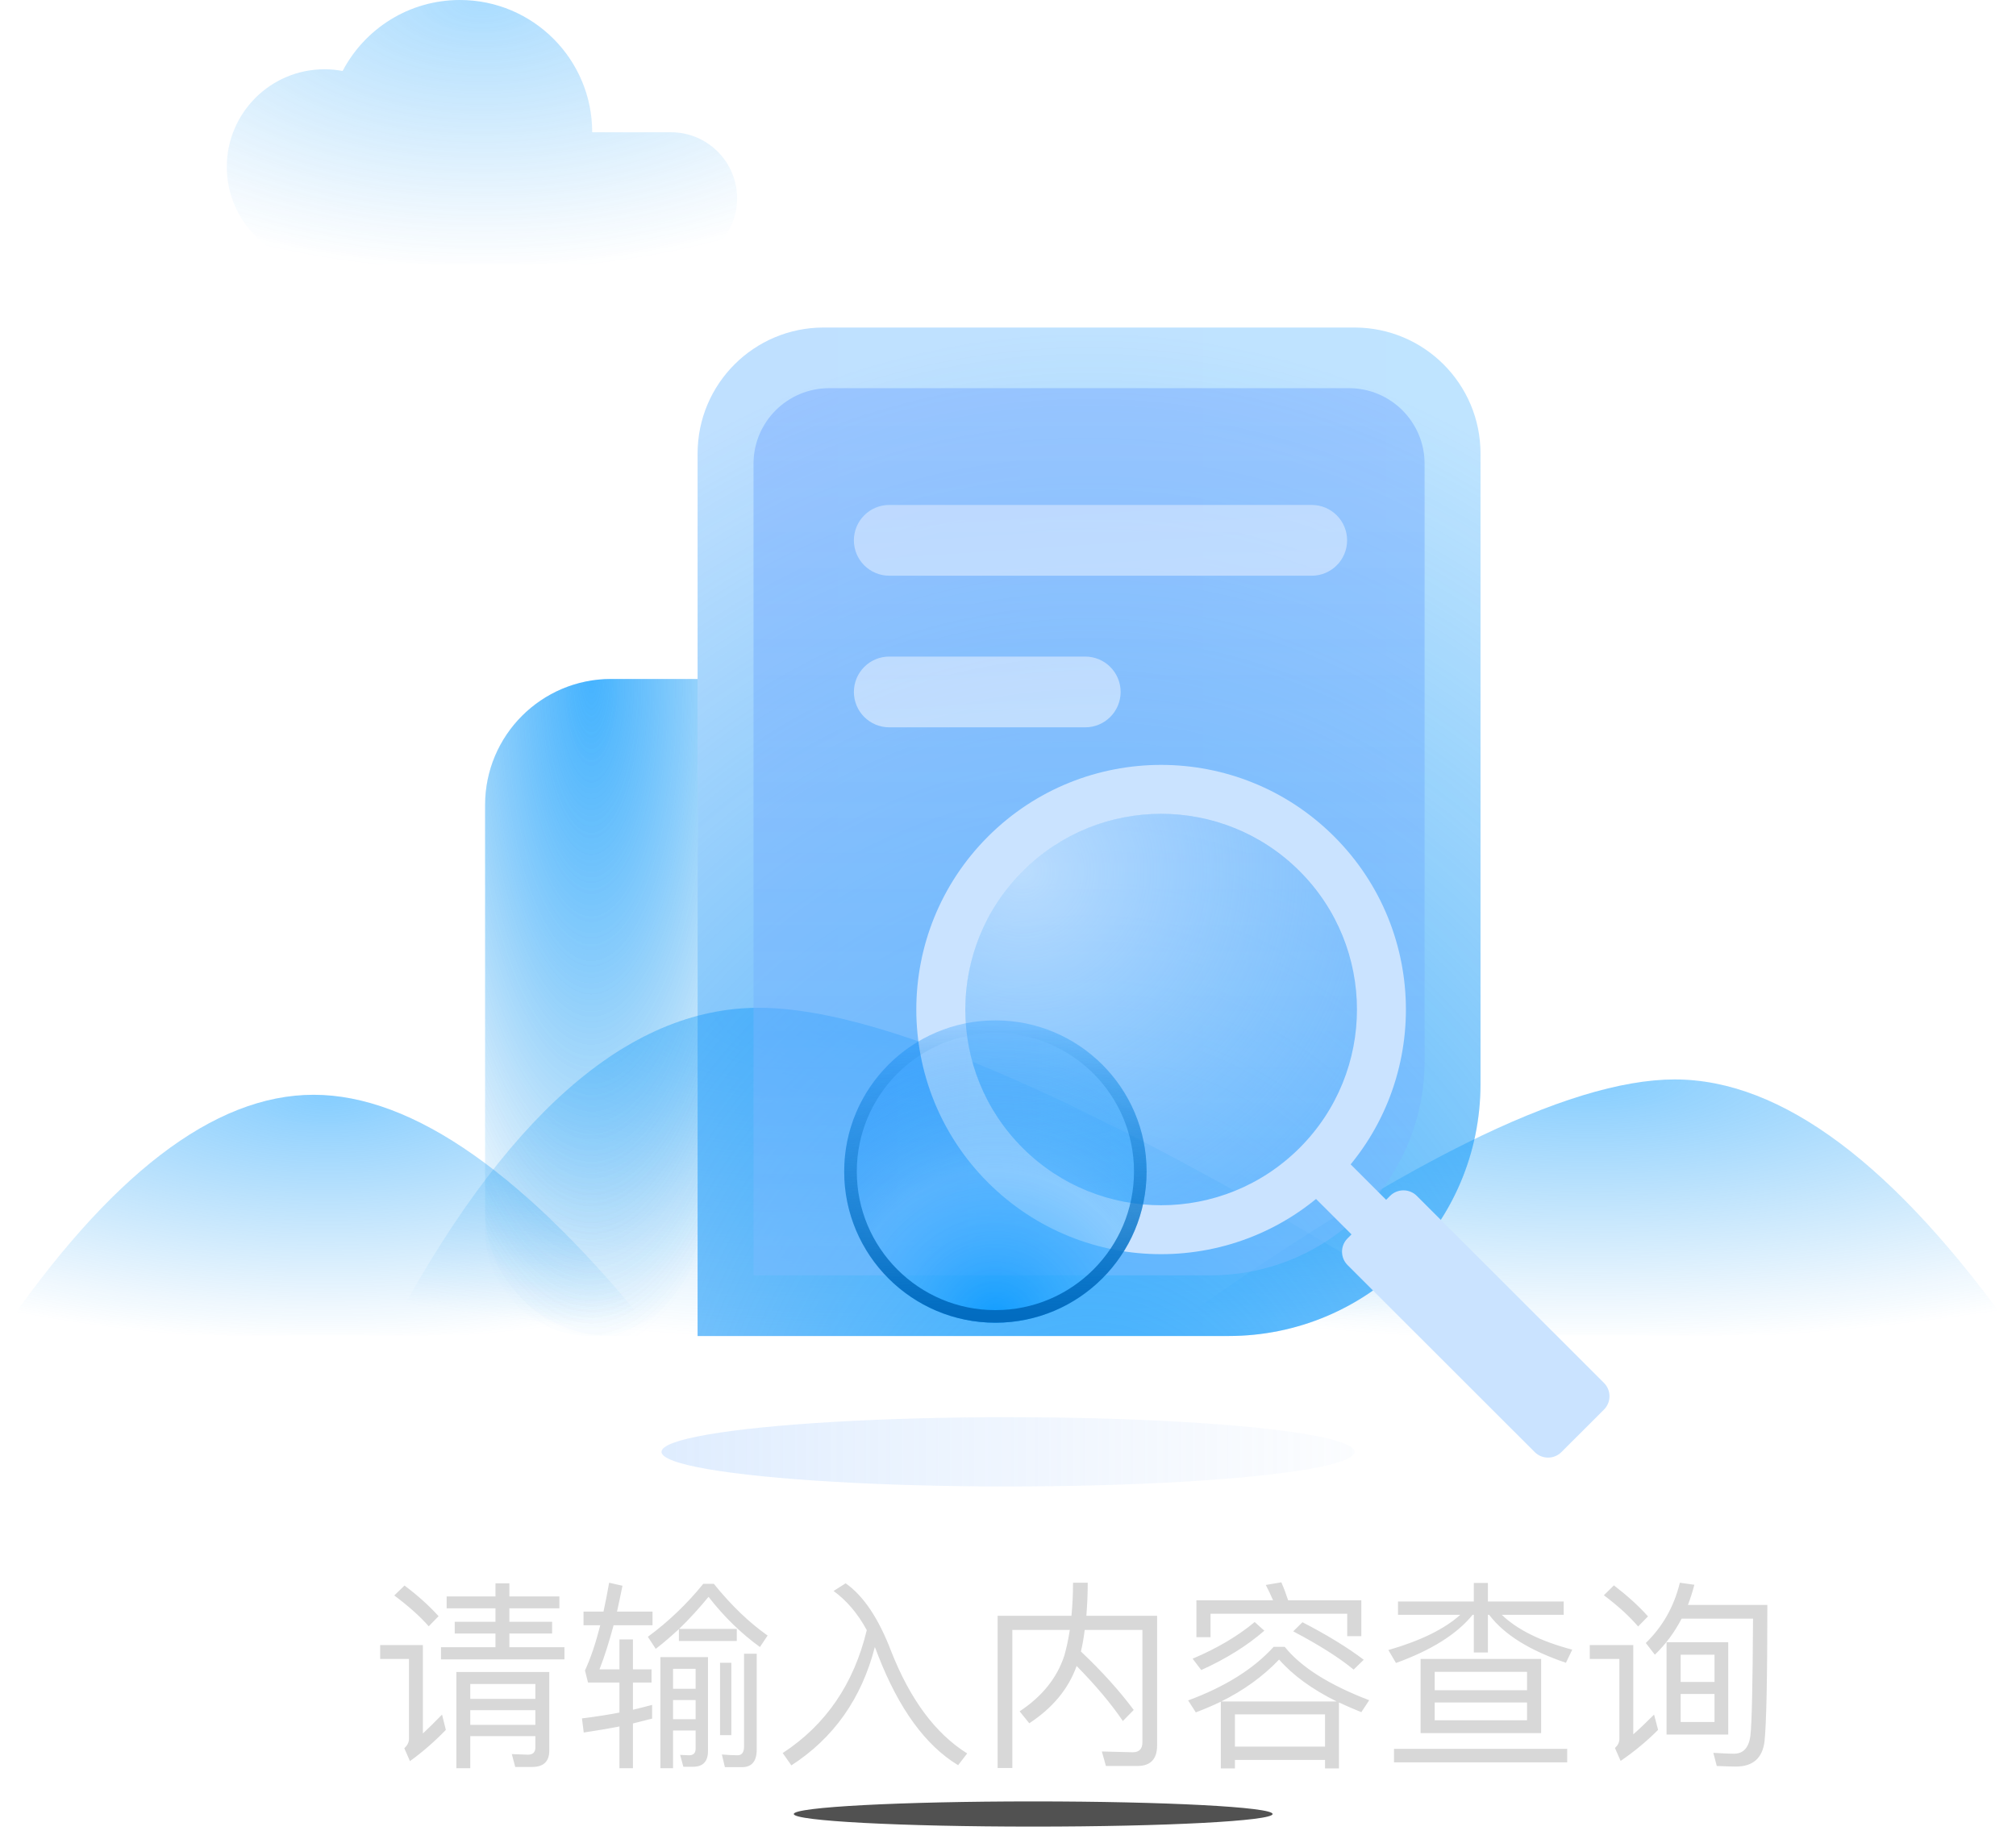 <svg xmlns="http://www.w3.org/2000/svg" xmlns:xlink="http://www.w3.org/1999/xlink" fill="none" version="1.1" width="160" height="146" viewBox="0 0 160 146"><defs><clipPath id="master_svg0_7145_004488"><rect x="0" y="0" width="160" height="146" rx="0"/></clipPath><linearGradient x1="1.209" y1="0.5" x2="-0.25" y2="0.5" id="master_svg1_7143_89135"><stop offset="0%" stop-color="#B2CAF4" stop-opacity="0"/><stop offset="100%" stop-color="#81BAFF" stop-opacity="1"/></linearGradient><radialGradient cx="0" cy="0" r="1" gradientUnits="userSpaceOnUse" id="master_svg2_7143_89136" gradientTransform="translate(38.25 0) rotate(90) scale(21.541 41.544)"><stop offset="0%" stop-color="#0097FF" stop-opacity="0.476"/><stop offset="99.914%" stop-color="#0A90ED" stop-opacity="0"/></radialGradient><radialGradient cx="0" cy="0" r="1" gradientUnits="userSpaceOnUse" id="master_svg3_7143_89136" gradientTransform="translate(26 86.906) rotate(90) scale(19.586 53.34)"><stop offset="0%" stop-color="#0097FF" stop-opacity="0.476"/><stop offset="99.914%" stop-color="#0A90ED" stop-opacity="0"/></radialGradient><radialGradient cx="0" cy="0" r="1" gradientUnits="userSpaceOnUse" id="master_svg4_7143_89136" gradientTransform="translate(74 80) rotate(90) scale(26.67 88.626)"><stop offset="0%" stop-color="#0097FF" stop-opacity="0.476"/><stop offset="99.914%" stop-color="#0A90ED" stop-opacity="0"/></radialGradient><radialGradient cx="0" cy="0" r="1" gradientUnits="userSpaceOnUse" id="master_svg5_7143_89136" gradientTransform="translate(126 85.688) rotate(90) scale(20.836 69.752)"><stop offset="0%" stop-color="#0097FF" stop-opacity="0.476"/><stop offset="99.914%" stop-color="#0A90ED" stop-opacity="0"/></radialGradient><linearGradient x1="0" y1="0.5" x2="1" y2="0.5" id="master_svg6_7143_89137"><stop offset="0%" stop-color="#0083FF" stop-opacity="0.25"/><stop offset="100%" stop-color="#0094FF" stop-opacity="0.25"/></linearGradient><radialGradient cx="0" cy="0" r="1" gradientUnits="userSpaceOnUse" id="master_svg7_7143_89138" gradientTransform="translate(86.433 123.89) rotate(90) scale(97.805 75.912)"><stop offset="0%" stop-color="#0097FF" stop-opacity="0.746"/><stop offset="99.914%" stop-color="#0A90ED" stop-opacity="0"/></radialGradient><radialGradient cx="0" cy="0" r="1" gradientUnits="userSpaceOnUse" id="master_svg8_7143_89140" gradientTransform="translate(46.933 53.899) rotate(90) scale(53.5 17.3)"><stop offset="0%" stop-color="#0097FF" stop-opacity="0.476"/><stop offset="99.914%" stop-color="#0A90ED" stop-opacity="0"/></radialGradient><linearGradient x1="0.5" y1="0.004" x2="0.5" y2="0.985" id="master_svg9_7143_89141"><stop offset="0%" stop-color="#6AA2FF" stop-opacity="0.43"/><stop offset="100%" stop-color="#78BBFF" stop-opacity="0.525"/></linearGradient><linearGradient x1="1" y1="2.763" x2="0.059" y2="-3.515" id="master_svga_7143_89142"><stop offset="0%" stop-color="#FFFFFF" stop-opacity="1"/><stop offset="100%" stop-color="#AED0FF" stop-opacity="1"/></linearGradient><radialGradient cx="0" cy="0" r="1" gradientUnits="userSpaceOnUse" id="master_svgb_7143_89140" gradientTransform="translate(46.933 53.899) rotate(90) scale(53.5 17.3)"><stop offset="0%" stop-color="#0097FF" stop-opacity="0.476"/><stop offset="99.914%" stop-color="#0A90ED" stop-opacity="0"/></radialGradient><radialGradient cx="0" cy="0" r="1" gradientUnits="userSpaceOnUse" id="master_svgc_7143_89144" gradientTransform="translate(85.715 80.139) rotate(90) scale(31.88 31.88)"><stop offset="0%" stop-color="#FFFFFF" stop-opacity="0.476"/><stop offset="99.914%" stop-color="#CAE9FF" stop-opacity="0"/></radialGradient><filter id="master_svgd_7145_004522" filterUnits="objectBoundingBox" color-interpolation-filters="sRGB" x="-24" y="-24" width="72" height="72"><feFlood flood-opacity="0" result="BackgroundImageFix"/><feBlend mode="normal" in="SourceGraphic" in2="BackgroundImageFix" result="shape"/><feGaussianBlur stdDeviation="6" result="effect1_foregroundBlur"/></filter><linearGradient x1="0" y1="0.5" x2="1" y2="0.5" id="master_svge_7143_89137"><stop offset="0%" stop-color="#0083FF" stop-opacity="0.25"/><stop offset="100%" stop-color="#0094FF" stop-opacity="0.25"/></linearGradient><radialGradient cx="0" cy="0" r="1" gradientUnits="userSpaceOnUse" id="master_svgf_7143_89145" gradientTransform="translate(79 105) rotate(90) scale(24 24)"><stop offset="0%" stop-color="#0097FF" stop-opacity="0.746"/><stop offset="50.066%" stop-color="#6EC3FF" stop-opacity="0.372"/><stop offset="99.914%" stop-color="#0A90ED" stop-opacity="0"/></radialGradient><linearGradient x1="0.5" y1="1" x2="0.5" y2="0" id="master_svgg_7143_89146"><stop offset="0%" stop-color="#026CC0" stop-opacity="1"/><stop offset="100%" stop-color="#026CC0" stop-opacity="0"/></linearGradient><radialGradient cx="0" cy="0" r="1" gradientUnits="userSpaceOnUse" id="master_svgh_7143_89152" gradientTransform="translate(85.553 91) rotate(180) scale(53.749 78.18)"><stop offset="0%" stop-color="#FFFFFF" stop-opacity="1"/><stop offset="100%" stop-color="#00D9FF" stop-opacity="0.506"/></radialGradient><radialGradient cx="0" cy="0" r="1" gradientUnits="userSpaceOnUse" id="master_svgi_7143_89152" gradientTransform="translate(74.215 91) rotate(180) scale(36.112 35.292)"><stop offset="0%" stop-color="#FFFFFF" stop-opacity="1"/><stop offset="100%" stop-color="#00D9FF" stop-opacity="0.506"/></radialGradient><filter id="master_svgj_7145_004566" filterUnits="objectBoundingBox" color-interpolation-filters="sRGB" x="-4" y="-4" width="46" height="10"><feFlood flood-opacity="0" result="BackgroundImageFix"/><feBlend mode="normal" in="SourceGraphic" in2="BackgroundImageFix" result="shape"/><feGaussianBlur stdDeviation="1" result="effect1_foregroundBlur"/></filter></defs><g clip-path="url(#master_svg0_7145_004488)"><g><g><g><g><g><g style="opacity:0.331;mix-blend-mode:multiply"><g style="mix-blend-mode:multiply"><ellipse cx="80" cy="115.25" rx="27.5" ry="2.75" fill="url(#master_svg1_7143_89135)" fill-opacity="1" style="mix-blend-mode:multiply"/></g></g><g style="opacity:0.7;"><g><path d="M27.25,21C27.02,21,26.794,20.985,26.572,20.957C26.302,20.985,26.028,21,25.75,21C21.47,21,18,17.53,18,13.25C18,8.97,21.47,5.5,25.75,5.5C26.243,5.5,26.725,5.546,27.193,5.634C28.947,2.285,32.457,0,36.5,0C42.299,0,47,4.701,47,10.5L53.25,10.5C56.15,10.5,58.5,12.851,58.5,15.75C58.5,18.649,56.15,21,53.25,21L27.25,21Z" fill-rule="evenodd" fill="url(#master_svg2_7143_89136)" fill-opacity="1"/></g></g><g><g><path d="M0,106C8.687,93.271,16.981,86.906,24.884,86.906C32.786,86.906,41.825,93.271,52,106L0,106Z" fill-rule="evenodd" fill="url(#master_svg3_7143_89136)" fill-opacity="1"/></g><g><path d="M30.8,106C39.966,88.667,49.775,80,60.227,80C70.679,80,89.67,88.667,117.2,106L30.8,106Z" fill-rule="evenodd" fill="url(#master_svg4_7143_89136)" fill-opacity="1"/></g><g><path d="M160,106C150.429,92.458,141.402,85.688,132.919,85.688C124.436,85.688,110.797,92.458,92,106L160,106Z" fill-rule="evenodd" fill="url(#master_svg5_7143_89136)" fill-opacity="1"/></g></g></g><g><g><g><g><path d="M65.365,26L107.5,26C113.023,26,117.5,30.477,117.5,36L117.5,86.054C117.5,97.1,108.546,106.055,97.5,106.055L55.365,106.055L55.365,36C55.365,30.477,59.842,26,65.365,26Z" fill-rule="evenodd" fill="url(#master_svg6_7143_89137)" fill-opacity="1"/></g><g><path d="M65.365,26L107.5,26C113.023,26,117.5,30.477,117.5,36L117.5,86.054C117.5,97.1,108.546,106.055,97.5,106.055L55.365,106.055L55.365,36C55.365,30.477,59.842,26,65.365,26Z" fill-rule="evenodd" fill="url(#master_svg7_7143_89138)" fill-opacity="1"/></g><g><path d="" fill="#0019FF" fill-opacity="0"/></g></g><g><path d="M48.5,53.899L55.365,53.899L55.365,106.055L48.5,106.055C42.977,106.055,38.5,101.578,38.5,96.055L38.5,63.899C38.5,58.376,42.977,53.899,48.5,53.899Z" fill-rule="evenodd" fill="url(#master_svg8_7143_89140)" fill-opacity="1"/></g><g><g><path d="M65.803,30.814L107.062,30.814C110.375,30.814,113.062,33.501,113.062,36.814L113.062,84.24C113.062,93.629,105.451,101.24,96.062,101.24L59.803,101.24L59.803,36.814C59.803,33.501,62.49,30.814,65.803,30.814Z" fill="url(#master_svg9_7143_89141)" fill-opacity="1"/></g></g><g style="opacity:0.597;"><g><path d="M70.577,40.084L104.105,40.084C105.656,40.084,106.913,41.341,106.913,42.893C106.913,44.444,105.656,45.701,104.105,45.701L70.577,45.701C69.026,45.701,67.769,44.444,67.769,42.893C67.769,41.341,69.026,40.084,70.577,40.084ZM70.577,52.12L86.13,52.12C87.681,52.12,88.939,53.377,88.939,54.929C88.939,56.48,87.681,57.737,86.13,57.737L70.577,57.737C69.026,57.737,67.769,56.48,67.769,54.929C67.769,53.377,69.026,52.12,70.577,52.12Z" fill="url(#master_svga_7143_89142)" fill-opacity="1"/></g></g><g><g><path d="M48.5,53.899L55.365,53.899L55.365,97.622C55.365,102.279,51.59,106.055,46.933,106.055C42.275,106.055,38.5,102.279,38.5,97.622L38.5,63.899C38.5,58.376,42.977,53.899,48.5,53.899Z" fill-rule="evenodd" fill="url(#master_svgb_7143_89140)" fill-opacity="1"/></g></g></g><g><g><path d="M105.889,66.407C98.302,58.823,86,58.823,78.413,66.407C70.826,73.991,70.826,86.287,78.413,93.871C86,101.455,98.302,101.455,105.889,93.871C113.477,86.287,113.477,73.991,105.889,66.407ZM81.161,91.125C75.091,85.058,75.091,75.221,81.161,69.153C87.231,63.086,97.072,63.086,103.142,69.153C109.212,75.221,109.212,85.058,103.142,91.125C97.072,97.192,87.231,97.192,81.161,91.125Z" fill-rule="evenodd" fill="#CAE3FF" fill-opacity="1"/></g><g><path d="M106.576,91.812L110.011,95.244L110.323,94.932C110.91,94.347,111.859,94.347,112.445,94.932L127.297,109.776C127.86,110.338,127.883,111.236,127.366,111.825L127.298,111.897Q127.298,111.897,127.298,111.897L123.924,115.269C123.338,115.854,122.389,115.854,121.802,115.269L106.95,100.425C106.387,99.863,106.365,98.965,106.882,98.376L106.949,98.304C106.949,98.304,106.95,98.303,106.949,98.304L107.263,97.991L103.829,94.558L106.576,91.812Z" fill-rule="evenodd" fill="#CAE3FF" fill-opacity="1"/></g><g transform="matrix(0.707,-0.707,0.707,0.707,-36.113,73.093)"><g><ellipse cx="85.715" cy="95.679" rx="15.54" ry="15.54" fill="url(#master_svgc_7143_89144)" fill-opacity="1"/></g></g></g></g></g><g><g filter="url(#master_svgd_7145_004522)"><g><ellipse cx="79" cy="93" rx="12" ry="12" fill="url(#master_svge_7143_89137)" fill-opacity="1"/></g><g><ellipse cx="79" cy="93" rx="12" ry="12" fill="url(#master_svgf_7143_89145)" fill-opacity="1"/></g><g><ellipse cx="79" cy="93" rx="11.5" ry="11.5" stroke="url(#master_svgg_7143_89146)" fill-opacity="0" fill="none" stroke-width="1"/></g></g><g><g><g><path d="" fill="#D8D8D8" fill-opacity="1"/></g><g><path d="" fill="#D8D8D8" fill-opacity="1"/></g></g><g><g><path d="" fill="url(#master_svgh_7143_89152)" fill-opacity="1"/></g><g><path d="" fill="url(#master_svgi_7143_89152)" fill-opacity="1"/></g></g><g><g><path d="" fill="#D8D8D8" fill-opacity="1"/></g><g><path d="M39.323,125.687L39.323,126.729L35.448,126.729L35.448,127.671L39.323,127.671L39.323,128.744L36.089,128.744L36.089,129.671L39.323,129.671L39.323,130.76L35,130.76L35,131.724L44.797,131.724L44.797,130.76L40.427,130.76L40.427,129.671L43.818,129.671L43.818,128.744L40.427,128.744L40.427,127.671L44.396,127.671L44.396,126.729L40.427,126.729L40.427,125.687L39.323,125.687ZM37.323,135.755L42.49,135.755L42.49,136.922L37.323,136.922L37.323,135.755ZM42.49,134.859L37.323,134.859L37.323,133.677L42.49,133.677L42.49,134.859ZM37.323,137.817L42.49,137.817L42.49,138.729C42.49,139.099,42.281,139.291,41.901,139.291L40.62,139.244L40.891,140.265L42.234,140.265C43.13,140.265,43.594,139.833,43.594,138.968L43.594,132.729L36.219,132.729L36.219,140.364L37.323,140.364L37.323,137.817ZM32.104,125.864L31.292,126.651C32.443,127.515,33.354,128.328,34.026,129.099L34.807,128.296C34.073,127.484,33.177,126.666,32.104,125.864ZM30.172,130.588L30.172,131.692L32.458,131.692L32.458,138.041C32.458,138.312,32.328,138.557,32.089,138.781L32.536,139.802C33.531,139.083,34.49,138.25,35.385,137.322L35.083,136.109C34.536,136.666,34.042,137.161,33.562,137.609L33.562,130.588L30.172,130.588ZM49.162,130.14L49.162,132.52L47.578,132.52C47.979,131.5,48.344,130.328,48.698,129.015L51.787,129.015L51.787,127.932L48.969,127.932C49.115,127.291,49.255,126.604,49.401,125.88L48.344,125.64C48.203,126.442,48.057,127.192,47.896,127.932L46.312,127.932L46.312,129.015L47.641,129.015C47.276,130.442,46.875,131.64,46.427,132.604L46.667,133.562L49.162,133.562L49.162,135.947C48.234,136.125,47.24,136.281,46.188,136.411L46.328,137.531C47.307,137.385,48.25,137.229,49.162,137.052L49.162,140.364L50.234,140.364L50.234,136.812L51.755,136.427L51.755,135.338C51.276,135.468,50.776,135.593,50.234,135.724L50.234,133.562L51.708,133.562L51.708,132.52L50.234,132.52L50.234,130.14L49.162,130.14ZM53.88,129.322L53.88,130.265L58.474,130.265L58.474,129.307L53.896,129.307C54.698,128.536,55.469,127.687,56.234,126.76C57.448,128.328,58.812,129.656,60.312,130.744L60.922,129.833C59.469,128.812,58.042,127.448,56.651,125.724L55.818,125.724C54.521,127.323,53.052,128.729,51.417,129.932L52.042,130.89C52.667,130.411,53.276,129.88,53.88,129.322ZM55,140.25C55.787,140.25,56.188,139.833,56.188,139.02L56.188,131.546L52.412,131.546L52.412,140.364L53.417,140.364L53.417,137.369L55.208,137.369L55.208,138.812C55.208,139.161,55.037,139.338,54.682,139.338L53.979,139.307L54.234,140.25L55,140.25ZM53.417,136.474L53.417,134.953L55.208,134.953L55.208,136.474L53.417,136.474ZM53.417,134.057L53.417,132.474L55.208,132.474L55.208,134.057L53.417,134.057ZM57.146,131.994L57.146,137.739L58.042,137.739L58.042,131.994L57.146,131.994ZM58.891,140.281C59.656,140.281,60.057,139.817,60.057,138.906L60.057,131.276L59.052,131.276L59.052,138.651C59.052,139.099,58.875,139.338,58.537,139.338C58.141,139.338,57.724,139.307,57.292,139.276L57.531,140.281L58.891,140.281ZM68.792,129.401C67.771,133.656,65.547,136.922,62.12,139.161L62.807,140.14C66.172,137.963,68.38,134.828,69.432,130.744C69.516,130.937,69.594,131.161,69.693,131.416C71.339,135.64,73.448,138.557,76.042,140.125L76.76,139.192C74.234,137.609,72.234,134.906,70.729,131.083C69.74,128.489,68.536,126.682,67.115,125.687L66.156,126.296C67.177,127.036,68.057,128.057,68.792,129.401ZM85.448,132.25C86.953,133.786,88.188,135.244,89.115,136.619L89.979,135.739C88.844,134.218,87.448,132.666,85.786,131.099C85.917,130.567,86.01,129.994,86.089,129.385L90.667,129.385L90.667,138.312C90.667,138.828,90.411,139.099,89.901,139.099L87.448,139.036L87.771,140.187L90.281,140.187C91.307,140.187,91.833,139.64,91.833,138.572L91.833,128.265L86.219,128.265C86.281,127.463,86.328,126.588,86.328,125.64L85.161,125.64C85.161,126.567,85.115,127.448,85.036,128.265L79.177,128.265L79.177,140.349L80.344,140.349L80.344,129.385L84.906,129.385C84.792,130.119,84.651,130.796,84.474,131.416C83.896,133.192,82.714,134.666,80.922,135.849L81.688,136.797C83.547,135.578,84.792,134.072,85.448,132.25ZM101.693,125.609L100.458,125.817C100.651,126.187,100.844,126.588,101.037,127.036L94.953,127.036L94.953,129.963L96.073,129.963L96.073,128.104L106.922,128.104L106.922,129.88L108.042,129.88L108.042,127.036L102.234,127.036C102.057,126.505,101.88,126.026,101.693,125.609ZM101.083,130.729C99.484,132.489,97.224,133.901,94.297,134.984L94.906,135.932C95.578,135.677,96.234,135.401,96.891,135.083L96.891,140.38L98.01,140.38L98.01,139.708L105.162,139.708L105.162,140.38L106.266,140.38L106.266,135.145C106.812,135.401,107.401,135.656,108.042,135.916L108.667,134.968C105.5,133.755,103.26,132.349,101.963,130.729L101.083,130.729ZM98.01,138.651L98.01,136.088L105.162,136.088L105.162,138.651L98.01,138.651ZM96.922,135.067C98.698,134.187,100.234,133.083,101.516,131.739C102.604,132.984,104.141,134.104,106.088,135.067L96.922,135.067ZM103.37,128.776L102.635,129.5C104.667,130.567,106.266,131.578,107.432,132.536L108.234,131.755C106.922,130.76,105.292,129.77,103.37,128.776ZM99.578,128.76C98.234,129.88,96.604,130.843,94.651,131.671L95.338,132.572C97.323,131.671,98.984,130.635,100.344,129.447L99.578,128.76ZM112.745,131.692L112.745,137.578L122.312,137.578L122.312,131.692L112.745,131.692ZM121.193,136.557L113.865,136.557L113.865,135.145L121.193,135.145L121.193,136.557ZM113.865,134.172L113.865,132.713L121.193,132.713L121.193,134.172L113.865,134.172ZM110.953,127.13L110.953,128.187L115.896,128.187C114.651,129.307,112.745,130.25,110.188,130.984L110.792,132.01C113.594,131,115.625,129.724,116.875,128.187L116.969,128.187L116.969,131.177L118.088,131.177L118.088,128.187L118.188,128.187C119.37,129.755,121.401,131.02,124.281,131.994L124.781,130.953C122.25,130.281,120.396,129.354,119.193,128.187L124.104,128.187L124.104,127.13L118.088,127.13L118.088,125.656L116.969,125.656L116.969,127.13L110.953,127.13ZM110.635,138.828L110.635,139.901L124.38,139.901L124.38,138.828L110.635,138.828ZM132.266,130.364L132.266,137.692L137.161,137.692L137.161,130.364L132.266,130.364ZM136.073,136.697L133.385,136.697L133.385,134.474L136.073,134.474L136.073,136.697ZM133.385,133.515L133.385,131.354L136.073,131.354L136.073,133.515L133.385,133.515ZM133.323,125.64C132.859,127.531,131.964,129.114,130.62,130.427L131.339,131.354C132.203,130.52,132.906,129.562,133.464,128.489L139.13,128.489C139.099,133.677,139.036,136.781,138.922,137.786C138.797,138.729,138.365,139.213,137.625,139.213C137.161,139.213,136.62,139.177,135.979,139.145L136.25,140.187C136.969,140.218,137.484,140.234,137.771,140.234C139.115,140.234,139.88,139.562,140.042,138.234C140.188,136.859,140.266,133.244,140.266,127.401L133.964,127.401C134.156,126.89,134.328,126.359,134.474,125.802L133.323,125.64ZM128.089,125.849L127.292,126.635C128.443,127.5,129.339,128.328,130.01,129.114L130.792,128.312C130.057,127.484,129.146,126.666,128.089,125.849ZM126.172,130.588L126.172,131.692L128.521,131.692L128.521,138.057C128.521,138.312,128.396,138.557,128.172,138.76L128.62,139.786C129.672,139.067,130.667,138.25,131.594,137.322L131.276,136.109C130.682,136.697,130.135,137.229,129.625,137.677L129.625,130.588L126.172,130.588Z" fill="#D8D8D8" fill-opacity="1"/></g><g><path d="" fill="#D8D8D8" fill-opacity="1"/></g></g></g><g style="opacity:0.68;" filter="url(#master_svgj_7145_004566)"><ellipse cx="82" cy="144" rx="19" ry="1" fill="#000000" fill-opacity="1"/></g></g></g></g></g></g></svg>